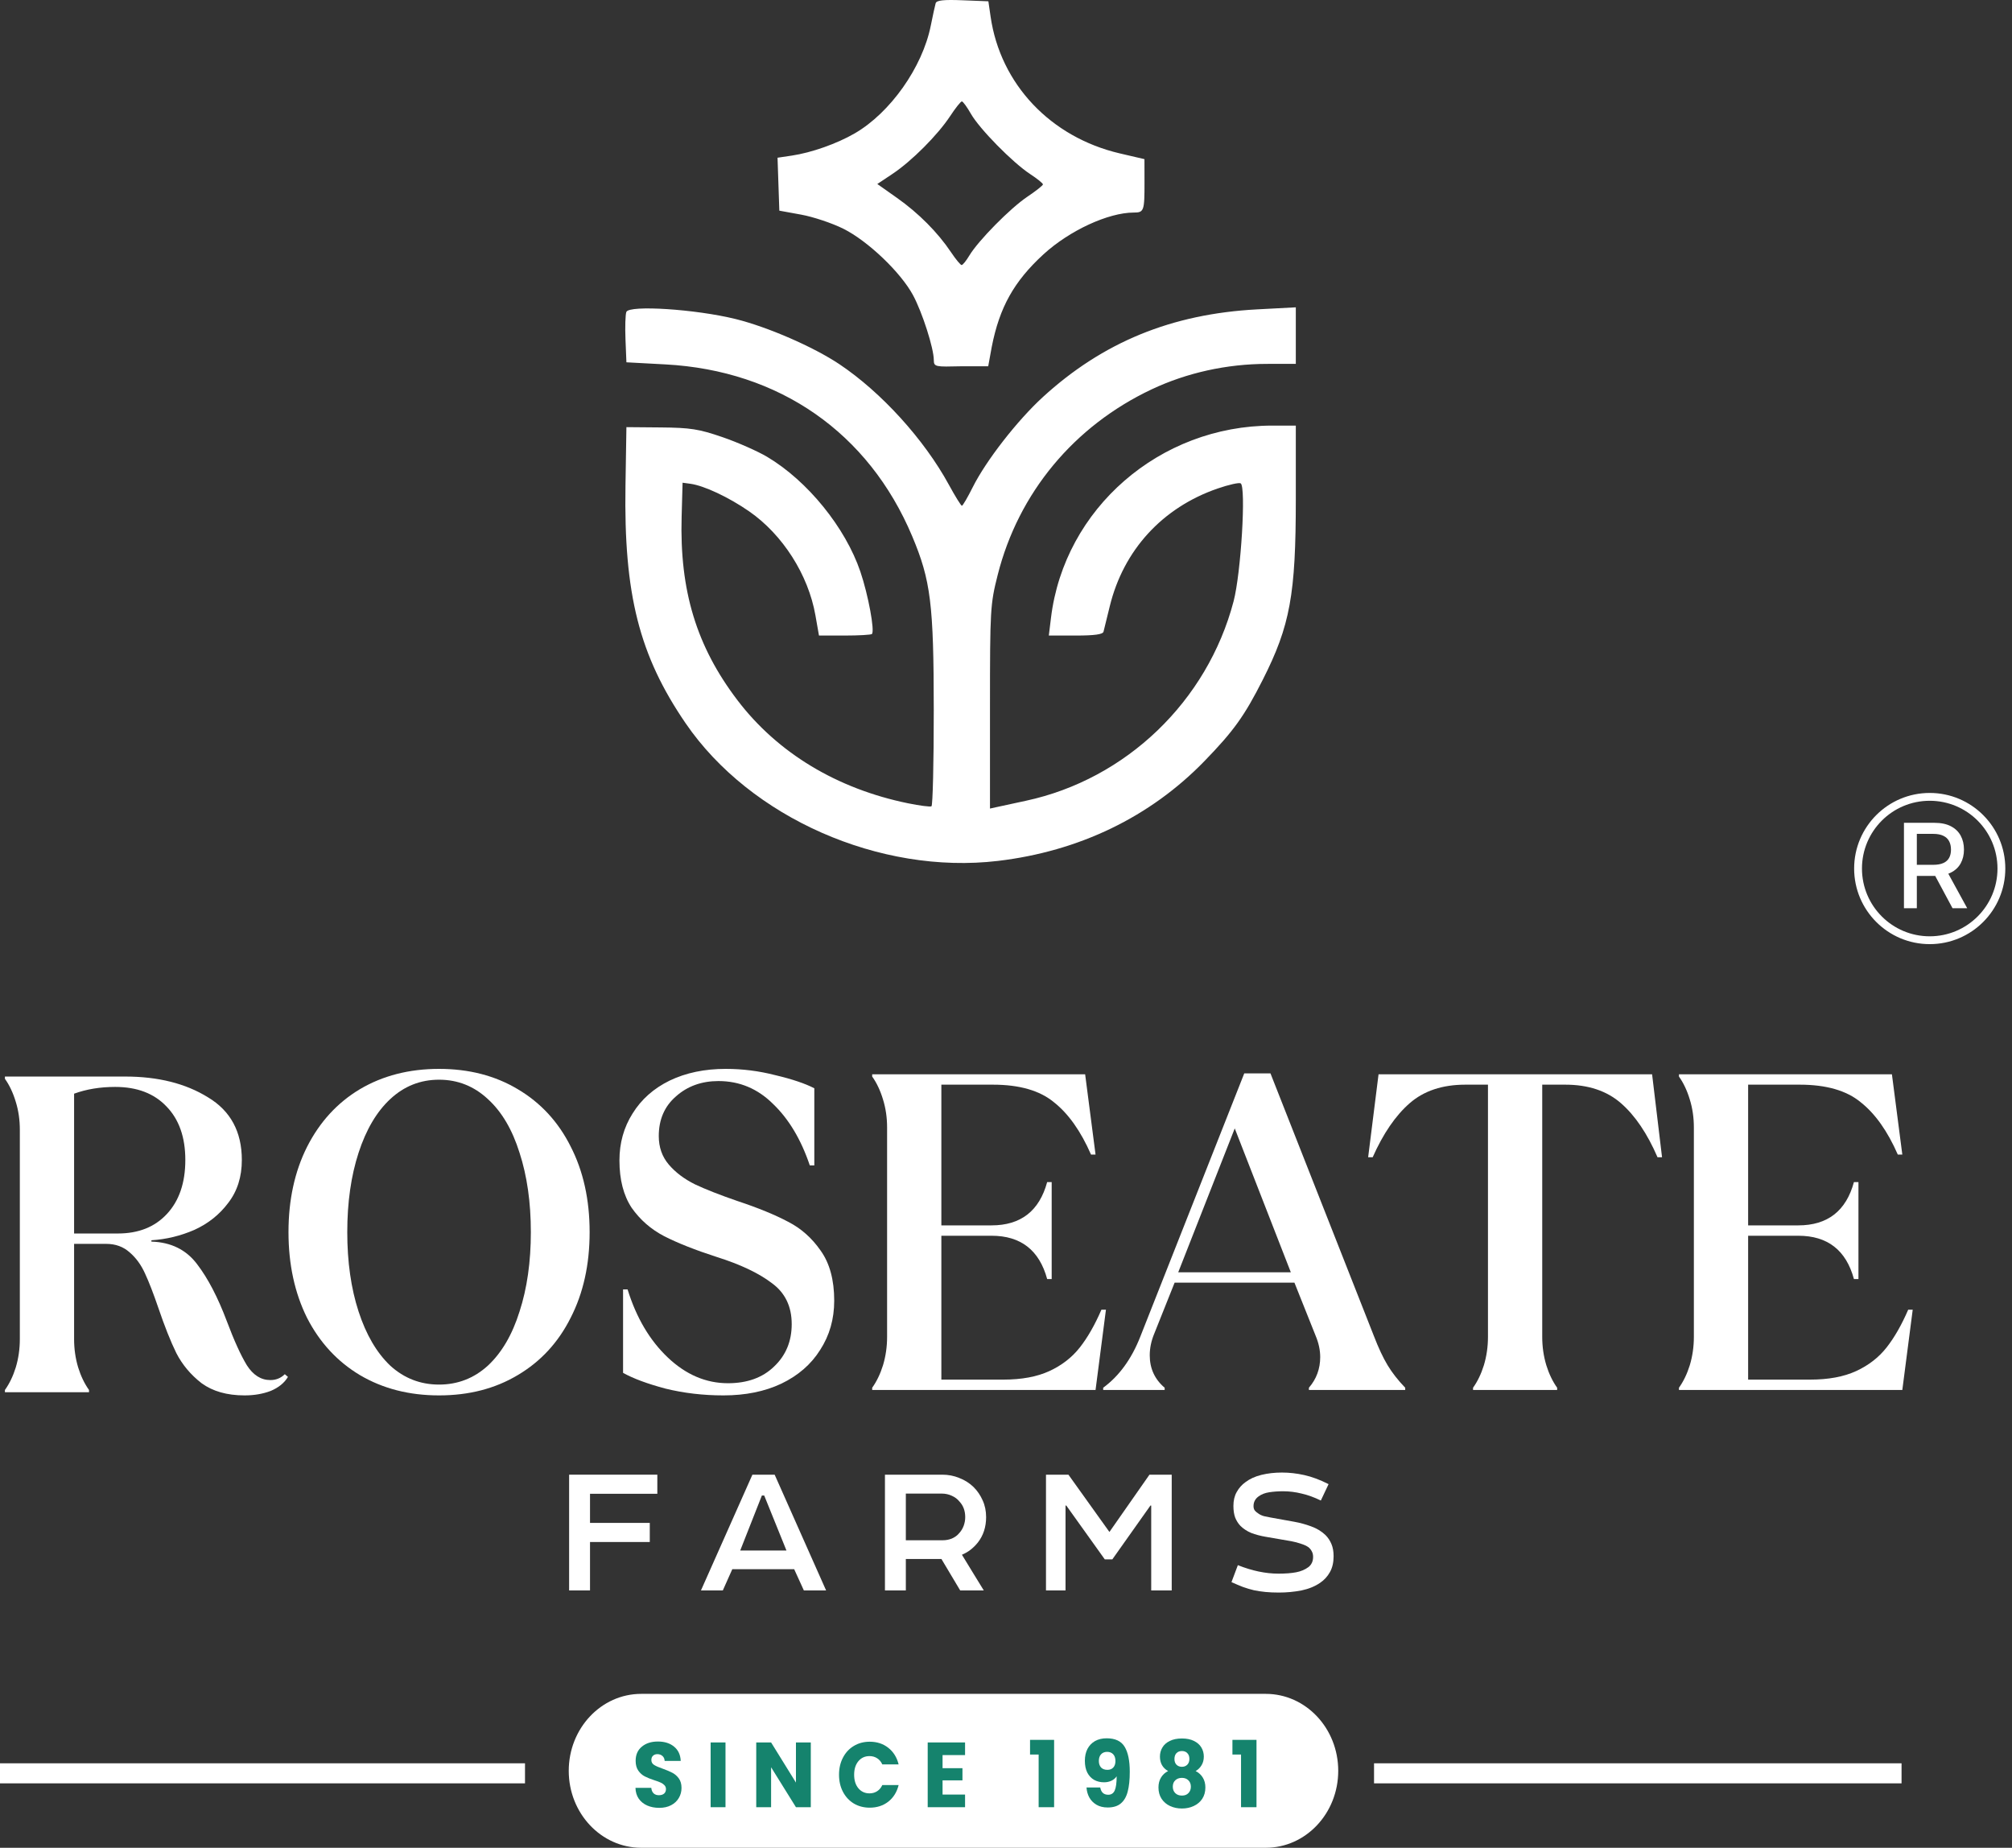 <svg width="257" height="236" viewBox="0 0 257 236" fill="none" xmlns="http://www.w3.org/2000/svg">
<rect x="0" y="0" width="257" height="236" fill="#333333" stroke="none"/>
<circle cx="246.491" cy="110.931" r="9.155" stroke="white"/>
<path d="M243.199 116V105.091H247.087C247.932 105.091 248.634 105.237 249.191 105.528C249.752 105.819 250.171 106.222 250.448 106.737C250.725 107.248 250.864 107.839 250.864 108.511C250.864 109.178 250.723 109.766 250.443 110.274C250.166 110.778 249.747 111.17 249.186 111.451C248.628 111.732 247.927 111.872 247.082 111.872H244.136V110.455H246.933C247.465 110.455 247.898 110.379 248.232 110.226C248.57 110.073 248.816 109.851 248.973 109.56C249.129 109.269 249.207 108.919 249.207 108.511C249.207 108.099 249.127 107.742 248.967 107.44C248.811 107.138 248.564 106.907 248.227 106.748C247.893 106.584 247.455 106.502 246.911 106.502H244.844V116H243.199ZM248.584 111.078L251.279 116H249.404L246.762 111.078H248.584Z" fill="white"/>
<path d="M0 225.212H67.06V227.772H0V225.212Z" fill="white"/>
<path d="M175.511 225.212H242.892V227.772H175.511V225.212Z" fill="white"/>
<path d="M83.963 188.347V190.787H75.365V194.507H82.999V196.947H75.365V203.132H72.696V188.347H83.963Z" fill="white"/>
<path d="M98.949 188.347L105.521 203.132H102.68L101.444 200.421H93.538L92.328 203.132H89.536L96.108 188.347H98.949ZM94.551 198.031H100.456L97.615 191.008H97.318L94.551 198.031Z" fill="white"/>
<path d="M125.96 193.768C125.96 195.033 125.605 196.117 124.897 197.021C124.634 197.349 124.337 197.645 124.008 197.908C123.678 198.171 123.299 198.392 122.871 198.573C123.316 199.296 123.777 200.051 124.255 200.84C124.749 201.628 125.218 202.392 125.663 203.132H122.649L120.252 199.115H115.706V203.132H113.038V188.347H120.351C121.125 188.347 121.85 188.487 122.525 188.766C123.217 189.029 123.827 189.415 124.354 189.924C124.848 190.417 125.235 190.984 125.515 191.624C125.811 192.265 125.96 192.98 125.96 193.768ZM115.706 196.725H120.401C120.829 196.725 121.224 196.651 121.587 196.503C121.965 196.339 122.27 196.117 122.501 195.838C122.764 195.559 122.962 195.238 123.094 194.877C123.225 194.516 123.291 194.146 123.291 193.768C123.291 192.963 123.044 192.298 122.55 191.772C122.303 191.46 121.974 191.214 121.562 191.033C121.167 190.852 120.738 190.762 120.277 190.762H115.706V196.725Z" fill="white"/>
<path d="M136.474 188.347L141.711 195.665L146.826 188.347H149.667V203.132H147.048V192.29H146.949L142.082 199.164H141.118L136.202 192.29H136.103V203.132H133.608V188.347H136.474Z" fill="white"/>
<path d="M157.548 192.339C157.548 191.649 157.688 191.058 157.968 190.565C158.248 190.056 158.619 189.637 159.08 189.308C159.64 188.881 160.323 188.569 161.13 188.372C161.938 188.175 162.81 188.076 163.749 188.076C164.688 188.076 165.635 188.183 166.591 188.396C167.562 188.61 168.6 188.996 169.704 189.555L168.715 191.649C167.875 191.238 167.06 190.943 166.269 190.762C165.479 190.565 164.688 190.466 163.898 190.466C163.288 190.466 162.703 190.507 162.143 190.589C161.6 190.672 161.147 190.844 160.785 191.107C160.34 191.419 160.117 191.838 160.117 192.364C160.117 192.577 160.167 192.758 160.266 192.906C160.365 193.037 160.505 193.16 160.686 193.275C160.9 193.44 161.155 193.563 161.452 193.645C161.748 193.711 162.028 193.768 162.292 193.817L165.306 194.359C166.047 194.491 166.772 194.688 167.48 194.951C168.205 195.214 168.814 195.583 169.308 196.06C169.638 196.388 169.893 196.774 170.074 197.218C170.255 197.645 170.346 198.162 170.346 198.77C170.346 199.559 170.189 200.232 169.876 200.791C169.564 201.349 169.152 201.801 168.641 202.146C167.982 202.606 167.183 202.934 166.245 203.132C165.306 203.312 164.342 203.403 163.354 203.403C162.728 203.403 162.16 203.378 161.649 203.329C161.139 203.279 160.645 203.205 160.167 203.107C159.689 202.992 159.22 202.852 158.759 202.688C158.297 202.507 157.812 202.302 157.301 202.072L158.116 199.904C159.928 200.626 161.658 200.988 163.305 200.988C164.194 200.988 164.943 200.93 165.553 200.815C166.162 200.7 166.689 200.479 167.134 200.15C167.529 199.838 167.727 199.403 167.727 198.844C167.727 198.565 167.669 198.327 167.554 198.129C167.455 197.932 167.315 197.76 167.134 197.612C166.871 197.431 166.549 197.283 166.171 197.169C165.792 197.037 165.388 196.93 164.96 196.848L161.674 196.281C160.999 196.166 160.381 196.002 159.821 195.789C159.277 195.559 158.816 195.255 158.437 194.877C158.157 194.581 157.935 194.228 157.77 193.817C157.622 193.407 157.548 192.914 157.548 192.339Z" fill="white"/>
<path d="M31.238 178.222C29.005 178.222 27.176 177.704 25.751 176.667C24.365 175.592 23.287 174.305 22.517 172.808C21.785 171.31 21.015 169.371 20.207 166.99C19.59 165.185 19.032 163.745 18.532 162.67C18.031 161.556 17.377 160.654 16.568 159.962C15.759 159.233 14.758 158.868 13.565 158.868H9.464V171.022C9.464 172.289 9.637 173.499 9.984 174.651C10.331 175.764 10.793 176.724 11.37 177.531V177.819H0.628V177.531C1.205 176.724 1.667 175.764 2.014 174.651C2.36 173.499 2.534 172.289 2.534 171.022V144.295C2.534 143.028 2.36 141.837 2.014 140.723C1.667 139.571 1.205 138.592 0.628 137.786V137.498H15.991C20.187 137.498 23.71 138.381 26.56 140.147C29.447 141.875 30.891 144.544 30.891 148.154C30.891 150.305 30.314 152.129 29.159 153.626C28.042 155.124 26.598 156.276 24.827 157.082C23.056 157.85 21.227 158.292 19.34 158.407V158.58C21.843 158.657 23.787 159.617 25.174 161.46C26.56 163.265 27.83 165.703 28.985 168.775C29.909 171.233 30.756 173.096 31.526 174.363C32.335 175.63 33.336 176.264 34.53 176.264C35.261 176.264 35.877 176.014 36.378 175.515L36.782 175.86C36.32 176.628 35.589 177.224 34.587 177.646C33.587 178.03 32.47 178.222 31.238 178.222ZM15.066 157.543C17.685 157.543 19.764 156.717 21.304 155.066C22.883 153.377 23.672 151.073 23.672 148.154C23.672 145.236 22.863 142.951 21.246 141.299C19.668 139.648 17.492 138.823 14.72 138.823C12.795 138.823 11.043 139.111 9.464 139.687V157.543H15.066Z" fill="white"/>
<path d="M56.082 178.222C52.27 178.222 48.901 177.358 45.975 175.63C43.087 173.902 40.835 171.464 39.218 168.315C37.639 165.127 36.85 161.479 36.85 157.37C36.85 153.261 37.639 149.632 39.218 146.484C40.835 143.296 43.087 140.839 45.975 139.111C48.901 137.383 52.27 136.519 56.082 136.519C59.894 136.519 63.244 137.383 66.132 139.111C69.058 140.839 71.31 143.277 72.889 146.426C74.506 149.575 75.315 153.223 75.315 157.37C75.315 161.518 74.506 165.166 72.889 168.315C71.31 171.464 69.058 173.902 66.132 175.63C63.244 177.358 59.894 178.222 56.082 178.222ZM56.082 176.84C58.469 176.84 60.549 176.033 62.32 174.42C64.091 172.769 65.439 170.465 66.363 167.508C67.325 164.551 67.807 161.172 67.807 157.37C67.807 153.569 67.325 150.189 66.363 147.232C65.439 144.276 64.091 141.991 62.32 140.378C60.549 138.727 58.469 137.901 56.082 137.901C53.695 137.901 51.616 138.727 49.845 140.378C48.112 141.991 46.764 144.276 45.802 147.232C44.839 150.189 44.358 153.569 44.358 157.37C44.358 161.172 44.839 164.551 45.802 167.508C46.764 170.465 48.112 172.769 49.845 174.42C51.616 176.033 53.695 176.84 56.082 176.84Z" fill="white"/>
<path d="M92.407 178.222C89.828 178.222 87.364 177.934 85.015 177.358C82.705 176.744 80.895 176.072 79.586 175.342V164.686H80.163C81.28 168.295 82.993 171.195 85.304 173.384C87.614 175.572 90.174 176.667 92.985 176.667C95.449 176.667 97.413 175.956 98.876 174.536C100.378 173.115 101.128 171.31 101.128 169.121C101.128 166.855 100.281 165.108 98.587 163.879C96.932 162.612 94.583 161.498 91.541 160.538C88.807 159.655 86.574 158.772 84.842 157.889C83.147 157.006 81.761 155.796 80.683 154.26C79.644 152.685 79.124 150.669 79.124 148.212C79.124 145.984 79.682 143.988 80.799 142.221C81.915 140.416 83.494 139.015 85.535 138.016C87.614 137.018 90.001 136.519 92.696 136.519C94.852 136.519 96.97 136.787 99.049 137.325C101.167 137.824 102.823 138.381 104.016 138.995V148.845H103.439C102.322 145.543 100.763 142.932 98.76 141.011C96.797 139.053 94.467 138.074 91.772 138.074C89.616 138.074 87.806 138.727 86.343 140.032C84.88 141.299 84.148 142.989 84.148 145.101C84.148 146.522 84.572 147.732 85.419 148.73C86.266 149.729 87.383 150.573 88.769 151.265C90.155 151.917 91.965 152.628 94.198 153.396C96.855 154.279 99.011 155.162 100.666 156.045C102.322 156.89 103.708 158.119 104.825 159.732C105.98 161.345 106.557 163.476 106.557 166.126C106.557 168.468 105.961 170.561 104.767 172.404C103.612 174.248 101.956 175.688 99.8 176.724C97.682 177.723 95.218 178.222 92.407 178.222Z" fill="white"/>
<path d="M111.407 177.243C111.984 176.436 112.446 175.476 112.793 174.363C113.139 173.211 113.312 172.001 113.312 170.734V144.007C113.312 142.74 113.139 141.549 112.793 140.435C112.446 139.283 111.984 138.304 111.407 137.498V137.21H138.609L139.938 147.463H139.36C138.051 144.468 136.472 142.24 134.624 140.781C132.814 139.283 130.215 138.535 126.827 138.535H120.243V156.506H126.654C130.389 156.506 132.757 154.663 133.758 150.977H134.335V163.361H133.758C132.757 159.674 130.389 157.831 126.654 157.831H120.243V176.206H128.156C130.504 176.206 132.468 175.841 134.047 175.112C135.625 174.382 136.915 173.384 137.916 172.116C138.917 170.849 139.841 169.236 140.688 167.278H141.266L139.938 177.531H111.407V177.243Z" fill="white"/>
<path d="M140.913 177.243C142.953 175.745 144.532 173.576 145.649 170.734L158.932 137.095H162.282L175.508 170.676C176.085 172.174 176.663 173.403 177.24 174.363C177.818 175.323 178.569 176.283 179.493 177.243V177.531H167.191V177.243C168.154 176.129 168.635 174.824 168.635 173.326C168.635 172.443 168.442 171.54 168.057 170.619L165.343 163.822H150.038L147.439 170.331C147.054 171.252 146.861 172.174 146.861 173.096C146.861 174.785 147.497 176.168 148.767 177.243V177.531H140.913V177.243ZM157.719 144.122L150.5 162.497H164.881L157.719 144.122Z" fill="white"/>
<path d="M188.157 177.243C188.735 176.436 189.197 175.476 189.544 174.363C189.89 173.211 190.063 172.001 190.063 170.734V138.535H187.176C184.249 138.535 181.881 139.322 180.072 140.896C178.262 142.471 176.684 144.775 175.336 147.808H174.758L176.087 137.21H211.028L212.299 147.808H211.722C210.412 144.775 208.853 142.471 207.043 140.896C205.234 139.322 202.866 138.535 199.939 138.535H196.994V170.734C196.994 172.001 197.167 173.211 197.514 174.363C197.86 175.476 198.322 176.436 198.9 177.243V177.531H188.157V177.243Z" fill="white"/>
<path d="M214.459 177.243C215.036 176.436 215.498 175.476 215.845 174.363C216.191 173.211 216.364 172.001 216.364 170.734V144.007C216.364 142.74 216.191 141.549 215.845 140.435C215.498 139.283 215.036 138.304 214.459 137.498V137.21H241.661L242.99 147.463H242.412C241.103 144.468 239.524 142.24 237.676 140.781C235.866 139.283 233.267 138.535 229.879 138.535H223.295V156.506H229.706C233.441 156.506 235.809 154.663 236.81 150.977H237.387V163.361H236.81C235.809 159.674 233.441 157.831 229.706 157.831H223.295V176.206H231.208C233.556 176.206 235.52 175.841 237.098 175.112C238.677 174.382 239.967 173.384 240.968 172.116C241.969 170.849 242.893 169.236 243.74 167.278H244.318L242.99 177.531H214.459V177.243Z" fill="white"/>
<path fill-rule="evenodd" clip-rule="evenodd" d="M119.515 0.414C119.432 0.695 119.15 1.989 118.888 3.291C117.821 8.602 113.725 14.399 109.175 17.036C106.911 18.349 103.646 19.502 101.142 19.873L99.318 20.144L99.432 23.525L99.547 26.906L102.337 27.414C103.872 27.693 106.292 28.502 107.715 29.21C110.85 30.773 115.056 34.782 116.629 37.709C117.818 39.923 119.279 44.488 119.279 45.992C119.279 46.874 119.537 46.856 122.747 46.782H126.228L126.68 44.302C127.674 39.237 129.526 35.928 133.299 32.472C136.602 29.447 141.576 27.148 144.82 27.148C146.127 27.148 146.198 26.947 146.191 23.245L146.186 20.327L143.048 19.595C134.189 17.526 127.778 10.742 126.531 2.115L126.249 0.165L122.957 0.035C120.517 -0.062 119.627 0.036 119.515 0.414ZM121.369 14.825C119.771 17.251 116.455 20.574 114.002 22.209L112.062 23.501L114.58 25.278C117.336 27.223 119.792 29.694 121.483 32.222C122.083 33.118 122.69 33.852 122.833 33.852C122.976 33.852 123.417 33.308 123.814 32.643C124.948 30.746 129.043 26.592 131.225 25.128C132.317 24.396 133.214 23.687 133.22 23.553C133.226 23.419 132.491 22.825 131.586 22.233C129.348 20.768 125.106 16.452 124.013 14.527C123.521 13.661 123.002 12.952 122.86 12.952C122.718 12.952 122.047 13.795 121.369 14.825ZM80.006 39.842C79.88 40.167 79.831 41.747 79.896 43.353L80.014 46.274L84.997 46.542C99.543 47.325 110.955 55.269 116.515 68.482C118.892 74.129 119.267 77.157 119.273 90.712C119.276 97.368 119.144 102.89 118.98 102.981C118.815 103.073 117.472 102.901 115.995 102.599C106.912 100.743 99.322 96.161 94.208 89.446C88.967 82.566 86.8 75.447 87.067 65.99L87.189 61.653L88.186 61.788C89.935 62.026 93.092 63.508 95.693 65.312C99.977 68.283 103.245 73.408 104.156 78.585L104.611 81.173H107.892C109.697 81.173 111.263 81.084 111.373 80.975C111.758 80.594 110.903 75.974 109.899 73.015C107.984 67.374 103.151 61.418 98 58.354C96.773 57.624 94.197 56.488 92.276 55.829C89.256 54.793 88.191 54.626 84.399 54.593L80.014 54.555L79.895 62.047C79.673 75.913 81.652 83.72 87.582 92.383C95.835 104.438 112.398 111.737 127.461 109.958C137.839 108.732 146.929 104.34 153.85 97.207C157.583 93.36 158.963 91.436 161.297 86.822C164.793 79.912 165.519 75.942 165.519 63.749V54.358H162.512C148.144 54.358 135.949 64.949 134.247 78.905L133.97 81.173H137.4C139.81 81.173 140.867 81.026 140.956 80.68C141.027 80.409 141.384 78.954 141.751 77.447C143.499 70.266 148.469 64.835 155.523 62.397C156.942 61.907 158.27 61.608 158.475 61.733C159.182 62.165 158.521 73.189 157.571 76.799C154.214 89.57 143.846 99.525 131.038 102.276C129.503 102.605 127.844 102.964 127.351 103.073L126.454 103.271V90.3C126.454 77.825 126.491 77.182 127.438 73.435C130.084 62.96 137.174 54.413 147.104 49.728C151.595 47.609 156.693 46.483 161.832 46.476L165.519 46.471V42.862V39.252L160.569 39.514C149.671 40.091 140.871 43.695 133.194 50.726C129.942 53.704 125.945 58.842 124.261 62.207C123.604 63.522 122.976 64.597 122.866 64.597C122.757 64.597 122.004 63.382 121.194 61.896C118.044 56.123 112.577 50.103 107.23 46.524C103.923 44.31 98.075 41.764 93.966 40.748C88.866 39.487 80.358 38.935 80.006 39.842Z" fill="white"/>
<path d="M72.648 226.171C72.648 220.743 76.793 216.342 81.905 216.342H161.681C166.793 216.342 170.937 220.743 170.937 226.171C170.937 231.6 166.793 236 161.681 236H81.905C76.793 236 72.648 231.6 72.648 226.171Z" fill="white"/>
<path d="M84.211 230.901C83.641 230.901 83.131 230.803 82.68 230.607C82.228 230.41 81.866 230.12 81.592 229.735C81.326 229.35 81.185 228.886 81.171 228.344H83.19C83.22 228.651 83.32 228.886 83.49 229.051C83.66 229.208 83.882 229.287 84.156 229.287C84.437 229.287 84.659 229.22 84.821 229.087C84.984 228.945 85.066 228.753 85.066 228.509C85.066 228.305 84.999 228.136 84.866 228.002C84.74 227.869 84.581 227.759 84.389 227.673C84.204 227.586 83.937 227.488 83.59 227.378C83.087 227.213 82.676 227.048 82.358 226.883C82.04 226.718 81.766 226.475 81.537 226.153C81.307 225.83 81.193 225.41 81.193 224.892C81.193 224.122 81.455 223.521 81.981 223.089C82.506 222.649 83.19 222.429 84.034 222.429C84.892 222.429 85.583 222.649 86.109 223.089C86.634 223.521 86.915 224.126 86.952 224.904H84.899C84.884 224.636 84.792 224.428 84.622 224.279C84.451 224.122 84.233 224.043 83.967 224.043C83.738 224.043 83.553 224.11 83.412 224.244C83.272 224.369 83.201 224.554 83.201 224.797C83.201 225.065 83.32 225.273 83.556 225.422C83.793 225.571 84.163 225.732 84.666 225.905C85.169 226.086 85.576 226.259 85.887 226.424C86.205 226.589 86.479 226.828 86.708 227.142C86.937 227.457 87.052 227.861 87.052 228.356C87.052 228.827 86.937 229.255 86.708 229.64C86.486 230.025 86.16 230.332 85.731 230.559C85.302 230.787 84.796 230.901 84.211 230.901Z" fill="#15836D"/>
<path d="M92.67 222.547V230.819H90.772V222.547H92.67Z" fill="#15836D"/>
<path d="M103.566 230.819H101.669L98.495 225.717V230.819H96.597V222.547H98.495L101.669 227.673V222.547H103.566V230.819Z" fill="#15836D"/>
<path d="M107.172 226.671C107.172 225.854 107.339 225.127 107.672 224.491C108.005 223.847 108.467 223.348 109.059 222.995C109.658 222.633 110.335 222.453 111.09 222.453C112.014 222.453 112.806 222.712 113.464 223.23C114.123 223.749 114.563 224.456 114.785 225.351H112.699C112.543 225.006 112.321 224.742 112.033 224.562C111.752 224.381 111.43 224.291 111.067 224.291C110.483 224.291 110.009 224.507 109.647 224.939C109.284 225.371 109.103 225.948 109.103 226.671C109.103 227.394 109.284 227.971 109.647 228.403C110.009 228.835 110.483 229.051 111.067 229.051C111.43 229.051 111.752 228.961 112.033 228.78C112.321 228.599 112.543 228.336 112.699 227.991H114.785C114.563 228.886 114.123 229.593 113.464 230.112C112.806 230.622 112.014 230.878 111.09 230.878C110.335 230.878 109.658 230.701 109.059 230.347C108.467 229.986 108.005 229.487 107.672 228.851C107.339 228.215 107.172 227.488 107.172 226.671Z" fill="#15836D"/>
<path d="M120.397 224.161V225.834H122.938V227.39H120.397V229.204H123.271V230.819H118.499V222.547H123.271V224.161H120.397Z" fill="#15836D"/>
<path d="M131.571 224.091V222.217H134.645V230.819H132.67V224.091H131.571Z" fill="#15836D"/>
<path d="M140.537 228.297C140.648 228.918 140.988 229.228 141.558 229.228C141.95 229.228 142.228 229.043 142.39 228.674C142.553 228.305 142.635 227.704 142.635 226.871C142.472 227.115 142.25 227.303 141.969 227.437C141.688 227.57 141.373 227.637 141.025 227.637C140.552 227.637 140.13 227.535 139.76 227.331C139.39 227.119 139.098 226.808 138.884 226.4C138.677 225.984 138.573 225.481 138.573 224.892C138.573 224.31 138.684 223.804 138.906 223.372C139.135 222.94 139.457 222.606 139.871 222.37C140.293 222.135 140.789 222.017 141.358 222.017C142.453 222.017 143.219 222.378 143.655 223.101C144.092 223.823 144.31 224.888 144.31 226.294C144.31 227.315 144.221 228.16 144.044 228.827C143.874 229.487 143.581 229.99 143.167 230.336C142.76 230.681 142.202 230.854 141.492 230.854C140.929 230.854 140.448 230.736 140.049 230.5C139.657 230.265 139.353 229.955 139.139 229.57C138.932 229.185 138.813 228.761 138.784 228.297H140.537ZM141.458 226.046C141.769 226.046 142.017 225.948 142.202 225.752C142.387 225.548 142.479 225.273 142.479 224.927C142.479 224.55 142.383 224.259 142.191 224.055C141.998 223.851 141.739 223.749 141.414 223.749C141.088 223.749 140.829 223.855 140.637 224.067C140.452 224.271 140.36 224.554 140.36 224.915C140.36 225.253 140.452 225.528 140.637 225.74C140.829 225.944 141.103 226.046 141.458 226.046Z" fill="#15836D"/>
<path d="M149.207 226.2C148.511 225.807 148.163 225.19 148.163 224.35C148.163 223.926 148.267 223.541 148.474 223.195C148.681 222.841 148.996 222.563 149.417 222.358C149.839 222.146 150.357 222.04 150.971 222.04C151.585 222.04 152.099 222.146 152.514 222.358C152.935 222.563 153.25 222.841 153.457 223.195C153.664 223.541 153.768 223.926 153.768 224.35C153.768 224.774 153.671 225.143 153.479 225.457C153.294 225.772 153.043 226.019 152.724 226.2C153.124 226.404 153.431 226.687 153.645 227.048C153.86 227.402 153.967 227.818 153.967 228.297C153.967 228.855 153.834 229.338 153.568 229.746C153.301 230.147 152.939 230.453 152.48 230.665C152.029 230.878 151.526 230.984 150.971 230.984C150.416 230.984 149.909 230.878 149.451 230.665C148.999 230.453 148.641 230.147 148.374 229.746C148.108 229.338 147.975 228.855 147.975 228.297C147.975 227.81 148.082 227.39 148.297 227.036C148.511 226.675 148.814 226.396 149.207 226.2ZM151.925 224.656C151.925 224.334 151.837 224.087 151.659 223.914C151.489 223.733 151.26 223.643 150.971 223.643C150.683 223.643 150.449 223.733 150.272 223.914C150.102 224.094 150.017 224.346 150.017 224.668C150.017 224.974 150.105 225.218 150.283 225.398C150.461 225.571 150.69 225.658 150.971 225.658C151.252 225.658 151.481 225.567 151.659 225.387C151.837 225.206 151.925 224.962 151.925 224.656ZM150.971 227.072C150.623 227.072 150.342 227.174 150.128 227.378C149.913 227.574 149.806 227.849 149.806 228.203C149.806 228.533 149.909 228.804 150.117 229.016C150.331 229.228 150.616 229.334 150.971 229.334C151.326 229.334 151.604 229.228 151.803 229.016C152.01 228.804 152.114 228.533 152.114 228.203C152.114 227.857 152.007 227.582 151.792 227.378C151.585 227.174 151.311 227.072 150.971 227.072Z" fill="#15836D"/>
<path d="M157.423 224.091V222.217H160.497V230.819H158.522V224.091H157.423Z" fill="#15836D"/>
</svg>
